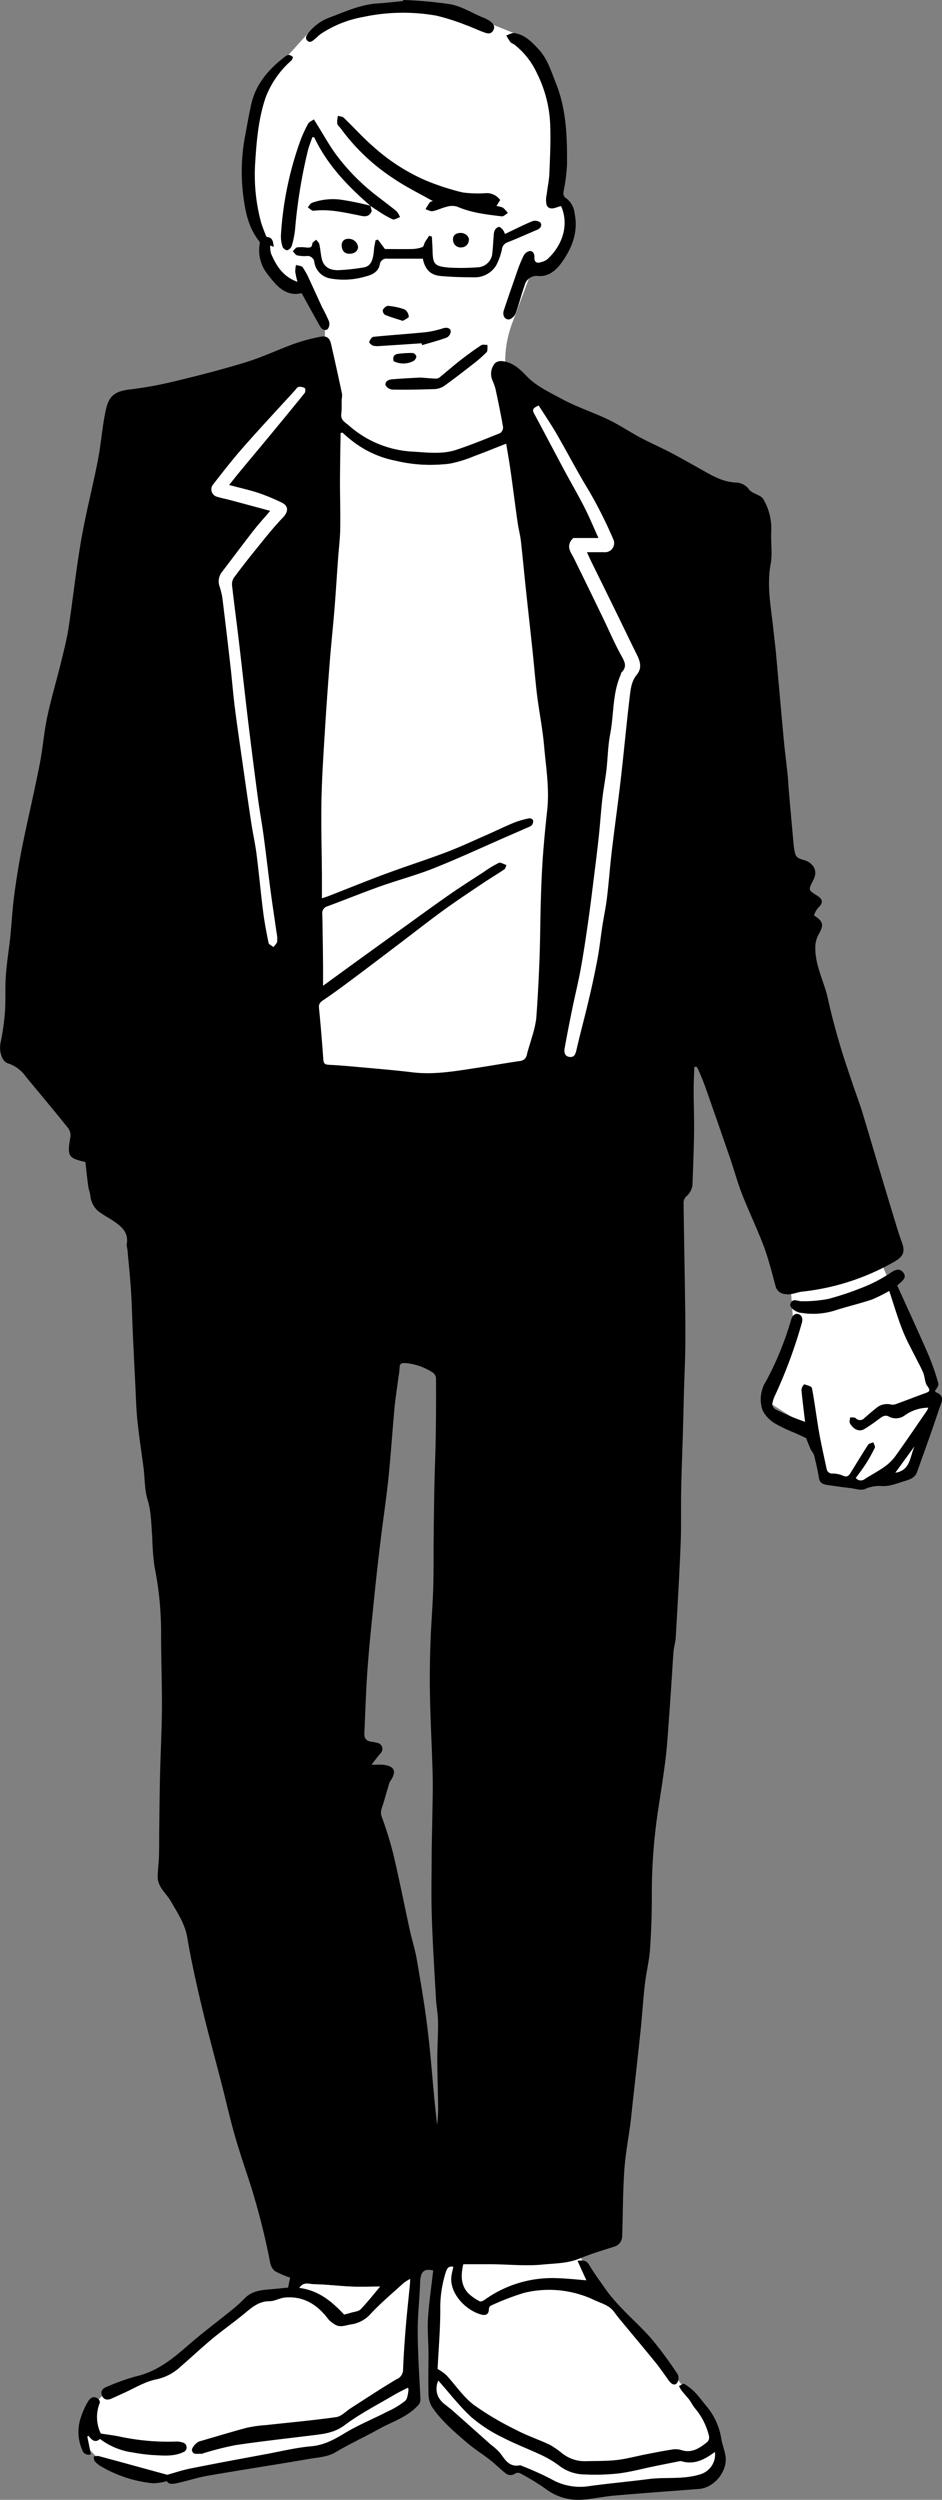 <svg xmlns="http://www.w3.org/2000/svg" width="212.241" height="563.163"><rect width="100%" height="100%" fill="#808080" stroke="none"/><path fill="#fff" d="M73.202 79.031v-6.735l-3.848-6.828-5.033-1.463-3.834-5.58v-3.824l-4.96-9.725 2.687-23.659 6.765-8.833 4.482-4.955L84.58 1.962h17.5l16.6 6.667 6.917 16.353-1.034 19.938 3.512 1.044v6.506l-2.995 7.028-4.96.727-4.716 12.569a24.615 24.615 0 0 0-1.492 10.7v.19l5.272 6.511-3.512 8.472-25.552 9.613-18.265-9.613Z" data-name="パス 918"/><path fill="#fff" d="m178.258 291.518.371 5.009-4.965 19.68 9.8 6.253 2.395 10.267 8.642 1.39 10.574-2.936 5.867-15.978-1.312-4.385-10.804-25.719Z" data-name="パス 919"/><path fill="#fff" d="M93.945 511.744c.137 1.619-2.19 25.1-2.19 25.1l.634 4.58-19.177 10.51-34.482 6.979-15.992-4.443-4.16-4.229 2.117-8.252 4.019-3.809 16.093-5.196 17.2-15.056 7.545-1.185 1.9-5Z" data-name="パス 920"/><path fill="#fff" d="m99.744 509.91-2.253 18.475.351 11.208 27.356 16.5 21.913 2.268 12.852-5.862.493-6.277-8.321-10.891-16.5-19.568-6.662-9.872Z" data-name="パス 921"/><path d="M156.433 240.379c-.054 1.736-.151 3.473-.146 5.209 0 3.165.137 6.34.093 9.5-.044 3.731-.2 7.467-.341 11.218a3.942 3.942 0 0 1-1.463 3.258 2.058 2.058 0 0 0-.556 1.517c.063 6 .19 12 .278 18 .063 4.448.151 8.9.117 13.354-.024 3.741-.21 7.482-.317 11.218-.083 2.995-.141 5.994-.234 8.989-.122 4.268-.3 8.54-.385 12.813-.083 4.146.039 8.291-.127 12.437-.278 6.994-.7 13.983-1.1 20.972-.059 1.029-.385 2.039-.488 3.068-.176 2-.263 4-.4 6.009-.2 2.9-.38 5.809-.6 8.711-.234 3.116-.41 6.238-.775 9.335-.439 3.682-1.044 7.345-1.59 11.013a125.924 125.924 0 0 0-1.541 19.4c.024 4.234-.107 8.482-.4 12.681-.18 2.658-.858 5.277-1.161 7.93-.4 3.482-.6 6.989-.975 10.481-.546 5.282-1.151 10.564-1.731 15.841-.2 1.766-.356 3.536-.59 5.292-.366 2.751-.863 5.487-1.156 8.247-.249 2.365-.341 4.75-.424 7.13-.112 3.238-.112 6.477-.239 9.711a2.473 2.473 0 0 1-1.858 2.439c-2.624.839-5.277 1.624-7.8 2.673-2.678 1.1-5.526 1.063-8.291 1.336-3.716.371-7.511-.029-11.271-.073h-6.57c-.556 2.336-.634 4.6 1.049 6.477a10.7 10.7 0 0 0 2.653 1.883c.219.127.766-.107 1.058-.317a26.078 26.078 0 0 1 16.095-4.911c2.336.049 4.668.322 6.872.488a786.371 786.371 0 0 1-2-4.39c1.132-.141 1.951-.21 2.639.941 1.083 1.858 2.39 3.58 3.624 5.365 2.926 4.151 6.892 7.316 10.242 11.076a85.5 85.5 0 0 1 6.106 8.257 2.029 2.029 0 0 1-.234 1.951c-.693.658-1.361 0-1.834-.639-.975-1.356-1.922-2.76-2.975-4.058-2.556-3.146-5.17-6.243-7.75-9.369a35.786 35.786 0 0 1-1.551-1.985c-1.122-1.551-2.9-1.951-4.511-2.707a23.683 23.683 0 0 0-15.724-1.629 56.646 56.646 0 0 0-7.613 2.926.922.922 0 0 0-.385.722c0 1.3-.79 1.517-1.756 1.249-3.443-.941-7.131-4.726-6.7-8.584a22.114 22.114 0 0 1 .463-2.17c-1.044-.229-1.419.307-1.707 1.171a26.616 26.616 0 0 0-1.253 8.569c0 4.39-.385 8.779-.6 13.134v.142a12.633 12.633 0 0 1 1.951 1.38c2.063 2.229 3.794 4.877 6.17 6.692a66.77 66.77 0 0 0 9.725 5.74c2.4 1.263 5.014 2.127 7.472 3.292a20.729 20.729 0 0 1 2.8 1.951 8.2 8.2 0 0 0 5.033 1.731c2.375-.073 4.76 0 7.111-.258 2.268-.254 4.487-.873 6.735-1.307 1.9-.371 3.8-.751 5.721-1.049a4.642 4.642 0 0 1 2.107.073c2.463.844 4.243-.439 5.975-1.824a1.507 1.507 0 0 0 .361-1.239 15.139 15.139 0 0 0-3.238-6.394c-.488-.615-.824-1.346-1.3-1.951s-1.132-1.307-1.668-1.985a7.22 7.22 0 0 1-.571-1c.4-.18.975-.629 1.171-.488a11.822 11.822 0 0 1 2.439 1.912c1.024 1.083 1.883 2.317 2.858 3.448a15.1 15.1 0 0 1 3.092 7.184c.239 1.21.688 2.375.9 3.585.6 3.414-2.439 7.272-5.95 7.54-6.384.488-12.773.951-19.153 1.5-2.439.215-4.877.78-7.316.936a12.193 12.193 0 0 1-8.247-2.575 56.048 56.048 0 0 0-5.516-3.365 1.258 1.258 0 0 0-1.136 0 1.785 1.785 0 0 1-2.326-.117c-1.161-.907-2.195-1.98-3.356-2.887-1.7-1.327-3.546-2.478-5.185-3.877-2.926-2.512-5.906-5.028-8.052-8.291a6.073 6.073 0 0 1-.663-3.044c-.073-2.926 0-5.818 0-8.73 0-2.687-.278-5.365-.107-8.062.229-3.58.766-7.14 1.171-10.73-1.775-.346-2.863-.083-2.951 2.687-.117 3.726-.571 7.452-.546 11.174.029 5 .371 10 .61 14.993a2 2 0 0 1-.649 1.678c-2.439 2.6-5.809 3.594-8.779 5.253-3.18 1.77-6.511 3.292-9.633 5.155-1.873 1.117-3.9 1.176-5.887 1.517-7.633 1.312-15.3 2.482-22.923 3.8-2.341.4-4.619 1.166-6.945 1.678-.922.2-1.951.337-2.287-.458a12.633 12.633 0 0 1-3.087.488 28.358 28.358 0 0 1-11.866-3.872 5.255 5.255 0 0 1-1.312-1.1c-.2-.244-.171-.688-.244-1.039a2.868 2.868 0 0 1 1.049-.137c4.077 1.088 8.15 2.214 12.222 3.331l3.3.9c1.57-.429 3.414-1.053 5.316-1.434 5.711-1.141 11.442-2.195 17.168-3.263 3.317-.62 6.618-1.429 9.964-1.722 2.882-.258 5.131-1.5 7.506-2.926 3.058-1.868 6.423-3.224 9.628-4.877a18.9 18.9 0 0 0 4.038-2.439c.6-.546.58-1.795.839-2.726l-.293-.21c-1.058.556-2.146 1.068-3.175 1.678-3.707 2.2-7.589 4.165-11.013 6.74-2.312 1.741-4.746 1.98-7.316 2.3-5.765.712-11.54 1.346-17.285 2.2a69.917 69.917 0 0 0-7.287 1.849c-.127.034-.263.151-.371.122-.736-.18-1.77.419-2.141-.717-.19-.571.975-1.892 1.683-2.1 3.57-1.024 7.116-2.127 10.7-3.073a29.429 29.429 0 0 1 4.355-.6c5.258-.585 10.535-1.049 15.768-1.795 1.166-.166 2.19-1.317 3.278-2.014 3.414-2.19 6.828-4.453 10.311-6.516a2.319 2.319 0 0 0 1.463-2.18c.127-3.17.341-6.34.6-9.5.278-3.341.649-6.677.975-10.018 0-.2 0-.419.039-.907a10.508 10.508 0 0 0-1.463.9c-2.556 2.336-5.238 4.56-7.574 7.106a7.193 7.193 0 0 1-4.39 2.258c-1.234.214-2.473.795-3.677-.073a5.856 5.856 0 0 1-1.37-1.127c-2.439-3.243-5.5-5.2-9.657-4.877-1.2.083-2.385.839-3.575.839-2.619 0-4.233 1.649-6.038 3.107-2.322 1.883-4.765 3.614-7.062 5.521s-4.516 4.029-6.828 6.009a11.437 11.437 0 0 1-5.516 2.96c-2.692.522-5.18 2.122-7.755 3.258-.8.356-1.6.736-2.409 1.092-.975.424-1.814.234-2.166-.756s.234-1.58 1.122-1.912a50.4 50.4 0 0 1 6.414-2.307c4.692-1.034 8.218-3.824 11.705-6.872 3.346-2.926 6.926-5.58 10.374-8.389a33.49 33.49 0 0 0 2.7-2.487c1.741-1.7 3.99-1.751 6.194-1.951l3.458-.341c.141-.717.268-1.346.449-2.244a21.466 21.466 0 0 1-3.414-1.463 3.122 3.122 0 0 1-1.083-1.9 156.766 156.766 0 0 0-4.911-19.021c-1.127-3.375-2.244-6.76-3.209-10.184-1.014-3.585-1.824-7.228-2.751-10.837-1.512-5.882-3.126-11.735-4.531-17.636-1.234-5.18-2.395-10.384-3.278-15.607-.522-3.082-2.18-5.462-3.638-8.047-1.063-1.873-3.087-3.287-3.024-5.731.039-1.507.249-3.009.293-4.516.063-1.98.029-3.965.059-5.945.049-4.1.083-8.189.18-12.286.117-5.053.39-10.106.424-15.163.034-5.643-.2-11.286-.19-16.929a74.695 74.695 0 0 0-1.5-15.012 57.7 57.7 0 0 1-.488-6.584c-.249-2.79-.19-5.58-1.044-8.35-.7-2.273-.615-4.789-.917-7.189-.458-3.614-1.039-7.213-1.4-10.837-.288-2.839-.332-5.7-.488-8.555q-.268-5.336-.517-10.666c-.151-3.331-.219-6.667-.429-10-.2-3.068-.527-6.126-.8-9.189a4.6 4.6 0 0 1-.161-1.175c.488-2.517-1.073-3.9-2.858-5.126-.922-.634-1.917-1.171-2.848-1.795a5.2 5.2 0 0 1-2.478-3.9c-.078-.761-.385-1.5-.488-2.263-.244-1.77-.424-3.551-.639-5.423-3.9-.888-4.131-1.288-3.365-5.706a2.78 2.78 0 0 0-.541-1.951c-3.117-3.9-6.311-7.7-9.481-11.535a.865.865 0 0 1-.078-.107 7.8 7.8 0 0 0-3.994-2.926c-1.375-.434-2.044-2.736-1.639-4.7a52.836 52.836 0 0 0 .975-6.882c.19-2.751 0-5.531.215-8.291.2-2.839.663-5.658.975-8.491.322-3.151.488-6.34.893-9.457.488-3.7 1.083-7.389 1.819-11.047 1.239-6.14 2.7-12.232 3.9-18.377.712-3.58.975-7.248 1.731-10.818.873-4.131 2.1-8.184 3.1-12.286.654-2.663 1.336-5.331 1.746-8.033.975-6.526 1.683-13.105 2.814-19.606 1.039-5.984 2.575-11.886 3.741-17.851.707-3.619.956-7.287 1.683-10.837.663-3.258 1.624-4.677 5.414-5.121a86.874 86.874 0 0 0 10.242-1.863c5.4-1.3 10.788-2.682 16.095-4.316 3.673-1.132 7.17-2.814 10.793-4.121a40.087 40.087 0 0 1 5.853-1.58c1.463-.3 2.141.234 2.468 1.663q1.283 5.614 2.478 11.242a5.307 5.307 0 0 1-.088 1.132c-.034 1.117.044 2.244-.093 3.346-.18 1.463.936 1.9 1.766 2.648a23.48 23.48 0 0 0 14.671 5.853c3.195.21 6.433.6 9.535-.439 3.321-1.112 6.579-2.439 9.828-3.751a1.6 1.6 0 0 0 .649-1.351c-.488-2.843-1.078-5.672-1.678-8.491a12.542 12.542 0 0 0-.693-1.98 3.716 3.716 0 0 1 .566-3.946 2.151 2.151 0 0 1 1.624-.439c2.307.234 3.946 1.751 5.419 3.3 2.239 2.351 5.145 3.658 7.877 5.15 3.38 1.844 7.106 3.038 10.593 4.711 2.492 1.195 4.8 2.765 7.243 4.068 2.2 1.175 4.507 2.17 6.721 3.326 2.37 1.239 4.692 2.565 7.023 3.872 2.439 1.385 4.853 2.814 7.8 2.926a3.741 3.741 0 0 1 2.926 1.551c.59.761 1.77 1.049 2.653 1.609a2.268 2.268 0 0 1 .732.868 13.169 13.169 0 0 1 1.624 6.955c-.151 2.439.307 4.98-.137 7.36-.932 5.028.112 9.886.619 14.807.2 1.844.429 3.682.6 5.531.59 6.472 1.146 12.944 1.751 19.411.244 2.59.585 5.165.854 7.75.117 1.132.156 2.268.254 3.414q.517 5.936 1.058 11.861a16.026 16.026 0 0 0 .41 2.6 1.732 1.732 0 0 0 .8.922 9.167 9.167 0 0 0 1.463.488c1.5.561 2.975 2.078 1.848 4.311l-.117.234c-1.073 2.136-1.073 2.136.912 3.37 1.39.863 1.4 1.692.2 2.8a5.873 5.873 0 0 0-.9 1.658c2.18 1.41 2.263 2.17.975 4.433a6.116 6.116 0 0 0-.668 2.99c0 4.014 2.009 7.55 2.843 11.379.732 3.356 1.629 6.687 2.59 9.989.893 3.082 1.951 6.121 2.975 9.169.707 2.126 1.512 4.219 2.17 6.34 1.463 4.838 2.892 9.7 4.341 14.539q1.595 5.326 3.214 10.642c.41 1.346.834 2.7 1.322 4.019.81 2.195.488 3.248-1.5 4.438a53.066 53.066 0 0 1-20.909 6.828c-1.263.146-2.439.8-3.795.561a2.357 2.357 0 0 1-2.219-1.853c-.815-2.99-1.556-6.019-2.639-8.916-1.488-3.96-3.346-7.8-4.877-11.705-1.044-2.658-1.785-5.438-2.717-8.145q-2.765-8.047-5.6-16.095c-.454-1.278-1-2.522-1.522-3.775a6.831 6.831 0 0 0-.434-.751Zm-79.27-142.9-.385.073c-.049 3.614-.127 7.233-.137 10.847s.117 7.116.054 10.671c-.044 2.283-.341 4.555-.488 6.828-.278 3.785-.488 7.574-.81 11.354-.322 3.965-.751 7.921-1.063 11.881-.41 5.272-.79 10.545-1.112 15.822-.312 5.111-.658 10.242-.756 15.339-.1 5.643.063 11.3.107 16.944v5.131c.683-.239 1.2-.4 1.717-.6 4.238-1.653 8.457-3.375 12.725-4.955 4.5-1.663 9.072-3.126 13.554-4.824 3.024-1.141 5.965-2.521 8.925-3.824 2.165-.951 4.292-1.995 6.477-2.892a19.708 19.708 0 0 1 3.36-.936.936.936 0 0 1 .81.444 1.463 1.463 0 0 1-.229 1.063 2.064 2.064 0 0 1-.883.536c-1.566.7-3.141 1.375-4.707 2.058-5.487 2.395-10.915 4.921-16.47 7.135-3.99 1.59-8.169 2.687-12.193 4.131s-7.882 3.024-11.842 4.472a1.557 1.557 0 0 0-1.161 1.775c.083 3.872.127 7.74.171 11.608v4.5c2.439-1.766 4.526-3.3 6.633-4.828q6.55-4.741 13.1-9.472c2.995-2.161 5.975-4.336 9.008-6.433 2.439-1.7 4.97-3.3 7.472-4.926a24.539 24.539 0 0 1 3.385-2.039c.424-.185 1.151.3 1.741.488-.156.336-.219.81-.488.975-1.575 1.073-3.224 2.044-4.8 3.107-2.985 2.009-5.989 3.99-8.9 6.106-3.414 2.478-6.721 5.087-10.076 7.633-2.926 2.219-5.853 4.448-8.779 6.643-2.639 1.951-5.267 3.96-7.989 5.814-.79.536-1.327.854-1.21 1.951.4 3.858.717 7.721.975 11.588.063.849.337 1.132 1.19 1.175 2.161.1 4.316.288 6.472.488 4.092.371 8.194.683 12.266 1.195 4.936.619 9.754-.239 14.563-.975 3.248-.488 6.482-1.078 9.73-1.551a1.692 1.692 0 0 0 1.624-1.463c.317-1.322.776-2.609 1.127-3.9a24.07 24.07 0 0 0 .975-4.194c.337-4.521.571-9.052.741-13.583.161-4.355.161-8.721.293-13.076.1-3.3.229-6.594.463-9.886.244-3.478.58-6.95.975-10.418.527-4.877-.288-9.672-.707-14.481-.322-3.716-1.078-7.394-1.541-11.1-.419-3.365-.683-6.74-1.039-10.111-.488-4.624-1.01-9.242-1.5-13.866-.4-3.7-.736-7.4-1.151-11.1-.146-1.263-.488-2.5-.673-3.76a240.018 240.018 0 0 1-.707-5.092c-.337-2.483-.654-4.975-1.014-7.457-.278-1.878-.61-3.746-.912-5.57-2.546.975-4.8 1.926-7.1 2.761a27.65 27.65 0 0 1-5.506 1.717 33.311 33.311 0 0 1-12.339-.624 22.991 22.991 0 0 1-10.286-4.877q-.868-.693-1.678-1.429Zm6.54 300.087c1.088 0 1.829-.058 2.556 0 2.624.259 3.185 1.488 1.7 3.658a2.573 2.573 0 0 0-.317.707c-.424 1.419-.834 2.843-1.249 4.268-.288.975-.824 1.849-.41 3.024a82.92 82.92 0 0 1 2.658 8.574c1.346 5.7 2.473 11.452 3.726 17.173.463 2.117 1.151 4.19 1.517 6.341.883 5.1 1.756 10.2 2.395 15.329.683 5.5 1.088 11.042 1.624 16.583.176 1.819.38 3.643.576 5.463a32.745 32.745 0 0 0 .224-4.965c-.049-3.3-.171-6.609-.176-9.915 0-2.775.21-5.55.171-8.326-.029-1.839-.41-3.673-.488-5.516-.346-6.033-.722-12.061-.917-18.1-.146-4.511-.054-9.033-.034-13.549 0-2.863.1-5.726.141-8.594.044-3.263.161-6.526.083-9.784-.141-5.892-.488-11.774-.6-17.665-.083-3.931-.034-7.867.093-11.793.132-4.18.488-8.35.629-12.525.122-3.746.059-7.491.1-11.218.044-4 .088-8 .171-12.008.073-3.692.244-7.379.3-11.071.073-4.331.083-8.662.063-12.993a1.77 1.77 0 0 0-.576-1.341 13.144 13.144 0 0 0-6.389-2.253c-.727 0-1.2.039-1.229.917a16.706 16.706 0 0 1-.239 2.083c-.312 2.4-.707 4.8-.932 7.218-.488 5.365-.839 10.73-1.395 16.095-.488 4.546-1.171 9.067-1.722 13.6q-.727 5.936-1.341 11.886c-.571 5.653-1.175 11.3-1.6 16.963-.361 4.824-.488 9.657-.717 14.49-.063 1.336.38 1.888 1.673 2.073a8.413 8.413 0 0 1 1.161.224 1.4 1.4 0 0 1 .746 2.439c-.591.676-1.159 1.441-1.976 2.505ZM121.36 91.355c-1.044.488-1.551.814-1.049 1.751 2.258 4.185 4.458 8.4 6.706 12.6 1.5 2.8 3.112 5.55 4.56 8.384 1.156 2.263 2.131 4.619 3.273 7.126h-5.682c-1.341 1.312-1.039 2.468-.337 3.673.488.868.932 1.79 1.375 2.7q2.824 5.77 5.638 11.549c1.361 2.819 2.59 5.711 4.1 8.452.766 1.385 1.492 2.517.141 3.9-.141.141-.151.41-.239.61-1.848 4.253-1.463 8.9-2.341 13.329-.517 2.653-.527 5.4-.844 8.091-.254 2.165-.678 4.307-.922 6.467-.317 2.814-.488 5.643-.795 8.462-.317 2.99-.693 5.975-1.068 8.955-.424 3.414-.834 6.828-1.322 10.2-.512 3.58-1.044 7.155-1.687 10.73-.546 3-1.288 5.965-1.9 8.955s-1.2 5.979-1.736 8.984c-.151.858.117 1.741 1.122 1.848 1.132.117 1.346-.741 1.57-1.7.888-3.848 1.951-7.667 2.824-11.515q1.073-4.59 1.951-9.223c.424-2.312.658-4.658 1.019-6.984.332-2.161.795-4.3 1.053-6.467.424-3.5.673-7.023 1.088-10.52.639-5.4 1.4-10.793 2.024-16.2.712-6.165 1.268-12.349 2.014-18.533.2-1.707.39-3.512 1.575-4.941s.829-2.926.088-4.414c-1.78-3.6-3.512-7.218-5.277-10.823q-2.5-5.116-5.024-10.218c-.312-.639-.6-1.292-1.01-2.175h3.9a2.044 2.044 0 0 0 2.014-2.97 100.606 100.606 0 0 0-5.365-10.705c-2.624-4.277-4.931-8.745-7.448-13.091-1.253-2.136-2.634-4.16-3.99-6.282Zm-60.478 23.728c-1.41 1.658-2.7 3.073-3.873 4.575-2.341 3.009-4.614 6.067-6.926 9.1a3.414 3.414 0 0 0-.668 3.195 17.3 17.3 0 0 1 .673 2.673q.975 7.8 1.853 15.656c.366 3.185.6 6.384 1.019 9.559.683 5.219 1.463 10.428 2.2 15.636.488 3.375.975 6.755 1.488 10.125.356 2.3.873 4.585 1.161 6.892.536 4.258.917 8.535 1.463 12.788.3 2.39.746 4.76 1.234 7.116.078.376.727.634 1.112.941.288-.415.766-.81.819-1.253a8.58 8.58 0 0 0-.176-2.219c-.419-2.995-.893-5.984-1.288-8.984-.556-4.2-1.029-8.418-1.595-12.622-.385-2.843-.912-5.672-1.292-8.521q-1.127-8.457-2.156-16.924c-.727-6.023-1.38-12.057-2.092-18.08-.488-4.3-1.088-8.6-1.575-12.9a2.658 2.658 0 0 1 .429-1.712q2.526-3.414 5.2-6.682c1.9-2.336 3.785-4.711 5.853-6.877 1.219-1.268 1.312-2.595-.307-3.356a46.625 46.625 0 0 0-5.185-2.151c-2.1-.688-4.263-1.166-6.653-1.8.849-1.058 1.536-1.951 2.244-2.795 1.951-2.341 3.9-4.668 5.828-7.009 3-3.634 6-7.262 8.96-10.93a1.189 1.189 0 0 0 .034-1.092 2.146 2.146 0 0 0-1.395-.263c-.322.059-.58.488-.849.8-3.863 4.238-7.779 8.428-11.564 12.73-2.375 2.692-4.57 5.521-6.765 8.355a1.729 1.729 0 0 0 .975 2.882c.9.288 1.844.458 2.76.7 2.936.79 5.882 1.59 9.052 2.448Zm37.867 421.228a4.338 4.338 0 0 0 1.463 5.365c.668.551 1.366 1.058 2.009 1.634q4.175 3.7 8.335 7.428a12.657 12.657 0 0 1 2.151 1.951c1.107 1.556 2.078 3.165 4.39 2.707a.976.976 0 0 1 .488.146 69.725 69.725 0 0 1 6.594 2.97 12.994 12.994 0 0 0 8.613 1.561c4.429-.62 8.891-1 13.325-1.576 3.955-.512 8.008.18 11.905-1.166a4.647 4.647 0 0 0 3.009-4.921c-2.283 1.678-4.653 2.985-7.6 2.063a.607.607 0 0 0-.263 0c-1.849.371-3.7.736-5.55 1.112-2.756.566-5.492 1.312-8.291 1.663a49.533 49.533 0 0 1-7.516.229 9.6 9.6 0 0 1-5.658-1.819 23.116 23.116 0 0 0-3.9-2.4c-3.048-1.463-6.238-2.629-9.223-4.2a32.349 32.349 0 0 1-6.9-4.516c-2.653-2.487-4.931-5.477-7.379-8.228Zm-31.307-20.9c4.336.551 7.316 3.043 10.091 6.009.488-.127 1.034-.258 1.575-.424.727-.224 1.658-.268 2.126-.756 1.541-1.595 2.926-3.36 4.39-5.111-2.263 0-4.419.078-6.57 0-2.79-.122-5.57-.488-8.36-.522-1-.034-2.292-.649-3.248.8Z" data-name="パス 922"/><path d="M192.821 332.959a1.432 1.432 0 0 0 2.107.171c1.541-.946 3.146-1.81 4.609-2.873a10.763 10.763 0 0 0 2.361-2.439c2.366-3.317 4.653-6.691 6.96-10.047a4.62 4.62 0 0 0 .3-.649 9.3 9.3 0 0 0-5.258 1.7 3.328 3.328 0 0 1-3.585.322c-.975-.536-1.634.073-2.346.58a39.173 39.173 0 0 1-3.234 2.224c-1.219.7-2.5.024-3.239-1.326-.185-.332.024-.873.054-1.322.424.054.975-.044 1.248.19a1.3 1.3 0 0 0 1.975-.054c.873-.727 1.712-1.5 2.614-2.19a3.712 3.712 0 0 1 3.273-.849 2.082 2.082 0 0 0 1.146-.063c2.229-.8 4.438-1.678 6.667-2.478.941-.341 1.234-.561.488-1.571-.59-.771-.566-1.99-.927-2.965a26.12 26.12 0 0 0-1.19-2.439c-1.166-2.361-2.478-4.658-3.448-7.1-1.171-2.926-2.039-5.965-3.043-8.959a35.84 35.84 0 0 1-3.926 1.951c-2.721.907-5.526 1.556-8.262 2.439a16.428 16.428 0 0 1-7.687.537 1.184 1.184 0 0 1-.132 0c-1.214-.2-2.512-1.278-2.273-1.99.488-1.463 1.658-.556 2.561-.615a29.677 29.677 0 0 0 6.023-.527 67.556 67.556 0 0 0 8.779-3.024 33.942 33.942 0 0 0 5.453-3c1.014-.654 1.9-.854 2.629.093.824 1.063-.093 1.77-.834 2.438l-.537.458c2.336 5.175 4.76 10.4 7.057 15.685a54.554 54.554 0 0 1 2.2 6.341c.141.488-.3 1.136-.727 1.668.044.122.054.327.132.356 2.361.824 1.185 2.546.78 3.8-1.566 4.77-3.292 9.486-4.98 14.217-.488 1.331-1.736 1.688-2.868 2.034-1.663.512-3.414 1.224-5.082 1.092a7.84 7.84 0 0 0-3.819.693c-.9.361-2.146-.1-3.234-.229q-2.522-.307-5.033-.673c-.975-.146-1.863-.356-2.063-1.624-.273-1.717-.673-3.414-1.092-5.1-.122-.488-.556-.873-.766-1.346-.41-.912-.756-1.849-1.024-2.512l-2.517-1.175a32.421 32.421 0 0 1-4.492-2.131 7.238 7.238 0 0 1-2.8-2.961 7.558 7.558 0 0 1 .795-6.589 70.485 70.485 0 0 0 5.628-13.793c.293-.936.819-1.585 1.736-1.258.795.283.936 1.141.673 1.99a109.711 109.711 0 0 1-5.916 16.051 7.369 7.369 0 0 0-.737 2.224 1.463 1.463 0 0 0 .693 1.117c1.219.654 2.5 1.21 3.775 1.751.975.42 1.99.761 2.926 1.122-.273-2.341-.6-4.78-.815-7.228a2.132 2.132 0 0 1 .6-1.244c.639.18 1.687.449 1.761.849.634 3.312 1.034 6.672 1.614 10 .488 2.731 1.107 5.438 1.683 8.15a1.258 1.258 0 0 0 1.4 1.1 5.853 5.853 0 0 1 2.3.488c.9.424 1.312 0 1.712-.639 1.312-2.121 2.59-4.258 3.951-6.34.2-.307.766-.371 1.166-.551.127.414.488.936.337 1.229a34.012 34.012 0 0 1-2.039 3.663c-.675 1.058-1.49 2.102-2.241 3.15Zm13.169-7.048-4.248 5.853c3.4-.537 3.243-3.643 4.268-5.853Z" data-name="パス 923"/><path d="M126.394 46.421c-.22.068-.38.107-.541.161-.975.327-2.092.766-2.668-.322a5.077 5.077 0 0 1 0-2.5c.171-1.575.532-3.136.595-4.711.146-3.653.322-7.316.185-10.964a28.166 28.166 0 0 0-3.014-11.632 17.43 17.43 0 0 0-5.058-6.409c-.273-.2-.668-.293-.873-.541a13.822 13.822 0 0 1-.951-1.512c.6-.2 1.249-.619 1.814-.537 2.312.337 3.853 1.912 5.365 3.531 2.122 2.234 2.926 5.092 4.029 7.833 2.356 5.9 2.517 12.1 2.478 18.309a39.347 39.347 0 0 1-.746 5.809c-.112.736-.171 1.268.619 1.78a4.826 4.826 0 0 1 1.834 3.351c.849 4.107-.517 7.662-2.77 10.881-1.234 1.761-2.926 3.414-5.4 3.234a2.778 2.778 0 0 0-3.1 2.131c-.727 2-1.21 4.1-1.951 6.106a2.52 2.52 0 0 1-1.375 1.507c-1.058.244-1.741-.819-1.351-2 .936-2.858 1.951-5.706 2.926-8.545a31.248 31.248 0 0 1 1.527-3.77 2.053 2.053 0 0 1 1.395-1.063c.688-.029 1.078.6 1.044 1.4-.054 1.068.488 1.463 1.5 1.1a3.83 3.83 0 0 0 1.312-.561c3.034-2.682 4.97-6.994 3.482-11.354a7.508 7.508 0 0 0-.3-.712Z" data-name="パス 924"/><path d="m61.705 55.615-.829-.317a6.337 6.337 0 0 0 .185 1.809c1.166 2.726 2.658 5.194 5.955 6.389a21.238 21.238 0 0 1-.488-2.244 8.051 8.051 0 0 1 .151-1.556c.517.161 1.239.161 1.507.512a15.716 15.716 0 0 1 1.512 2.741c.975 2.092 1.922 4.214 2.9 6.311a34.26 34.26 0 0 1 1.536 3.16 1.939 1.939 0 0 1-.307 1.722c-.58.454-1.322.073-1.7-.6-1.39-2.439-2.751-4.936-4.17-7.5-3.531.829-5.623-1.575-7.545-4.112a8.584 8.584 0 0 1-1.873-7.135.639.639 0 0 0-.132-.439c-2.2-2.761-3.029-6.048-3.482-9.423a43.245 43.245 0 0 1 .2-13.778c.488-2.526.9-5.058 1.463-7.565 1-4.614 3.9-7.945 7.506-10.73a1.819 1.819 0 0 1 .917-.488 1.424 1.424 0 0 1 .946.458c.088.1-.122.615-.322.81a21.023 21.023 0 0 0-5.789 8.33c-1.629 4.809-2.044 9.789-2.356 14.812a41.456 41.456 0 0 0 1.219 12.905c.293 1.136.766 2.224 1.171 3.331.059.151.2.371.327.38 1.344.125 1.28 1.202 1.498 2.217Z" data-name="パス 925"/><path d="M113.767 52.718c2.122-1.01 4.126-2.034 6.2-2.892a1.919 1.919 0 0 1 1.775.3c.434.6.1 1.307-.727 1.648-2.229.927-4.419 1.951-6.672 2.814a1.89 1.89 0 0 0-1.258 1.595 13.776 13.776 0 0 1-1.366 3.731 5.7 5.7 0 0 1-5.194 2.551c-2.439 0-4.848-.073-7.252-.288-2.326-.21-3.521-1.522-4.009-3.9h-7.935a1.512 1.512 0 0 0-1.761 1.322c-.341 1.692-1.766 2.341-3.258 2.7a17.035 17.035 0 0 1-8.067.4 4.39 4.39 0 0 1-3.414-3.58 1.552 1.552 0 0 0-1.8-1.434 7.6 7.6 0 0 1-2.087-.156c-.38-.107-.644-.615-.975-.941.337-.307.634-.8 1.015-.868a9.594 9.594 0 0 1 2.078.049c.639.029 1.224.088 1.3-.863.029-.327.571-.61.878-.912.244.346.629.658.712 1.039.249 1.1.3 2.248.566 3.346.488 1.951 2.029 2.526 3.76 2.483a46.939 46.939 0 0 0 5.589-.6c1.8-.263 2.239-1.848 2.409-4.165.054-.658.224-1.3.337-1.951l.527-.18 1.59 2.136c1.77 0 3.9.039 6.038 0a7.433 7.433 0 0 0 2.4-.434c.307-.117.39-.78.619-1.171.283-.488.61-.927.917-1.39l.6.2c.054 1.029.132 2.053.156 3.082.068 3.185.424 3.59 3.755 3.9a49.838 49.838 0 0 0 6.716-.093 3.478 3.478 0 0 0 2.926-2.658c.215-1.507.254-3.039.39-4.56a2.683 2.683 0 0 1 .249-1.146c.2-.322.6-.7.912-.712s.654.4.922.678a4.113 4.113 0 0 1 .439.92Z" data-name="パス 926"/><path d="m112.694 45.061-.834 1.351a5.013 5.013 0 0 1 1.463.38 6.956 6.956 0 0 1 1.107 1.191c-.458.268-.951.8-1.37.756-3.414-.41-6.862-.79-10.091-2.2a4.156 4.156 0 0 0-2.361.054c-1.058.239-2.058.775-3.121.975-.488.1-1.073-.273-1.614-.429a14.941 14.941 0 0 1 .975-1.561c.141-.185.488-.2.683-.268-2.98-1.692-6.057-3.18-8.847-5.087a45.523 45.523 0 0 1-11.886-11.252c-.268-.385-.736-.722-.814-1.136a6.308 6.308 0 0 1 .156-1.741c.439.137 1 .141 1.3.419 2.229 2.141 4.3 4.463 6.628 6.482a43.757 43.757 0 0 0 11.891 7.672 56.163 56.163 0 0 0 8.233 2.678 25.12 25.12 0 0 0 5.116.18 3.718 3.718 0 0 1 3.386 1.536Z" data-name="パス 927"/><path d="M83.474 46.377c-5.106-4.419-9.754-9.233-12.681-15.461h-.424c-.346 1.029-.771 2.044-1.024 3.1a116.26 116.26 0 0 0-2.858 17.612 19.922 19.922 0 0 1-.732 3.7 1.673 1.673 0 0 1-1 1.044c-.3.073-.975-.4-1.078-.751a7.344 7.344 0 0 1-.38-2.648 76.015 76.015 0 0 1 4.429-21.426 28.88 28.88 0 0 1 1.7-3.677c.244-.434.854-.663 1.292-.975.239.385.488.775.717 1.156 1.492 2.37 2.834 4.848 4.511 7.072a47.428 47.428 0 0 0 8.628 8.75c1.59 1.249 3.224 2.439 4.785 3.731a4.611 4.611 0 0 1 .771 1.312c-.576.185-1.278.678-1.7.488a24.427 24.427 0 0 1-3.268-1.9c-.585-.361-1.161-.751-1.736-1.127Z" data-name="パス 928"/><path d="M90.849 0a92.71 92.71 0 0 1 10.73.975c2.439.488 4.668 1.873 6.984 2.868a8.383 8.383 0 0 1 1.766.873c.658.488 1.351 1.136.814 2.117s-1.356.712-2.1.444c-1.463-.522-2.819-1.2-4.263-1.707a49.336 49.336 0 0 0-6.443-2.039 43.025 43.025 0 0 0-16.583.307 25.279 25.279 0 0 0-9.457 3.79c-.488.337-.9.8-1.37 1.18s-1.078.975-1.7.341c-.541-.571-.2-1.132.254-1.727a10.876 10.876 0 0 1 4.955-3.541C77.904 2.564 81.323.999 85.127.769c1.892-.117 3.775-.351 5.667-.532Z" data-name="パス 929"/><path d="M22.708 548.226c1.6.259 3.024.415 4.39.717a52.059 52.059 0 0 0 12.354 1.1 4.471 4.471 0 0 1 1.79.234 1.127 1.127 0 0 1 .049 2.146c-2.239 1.058-4.643.751-7 .648a40.512 40.512 0 0 1-4.39-.58 15.637 15.637 0 0 1-7.369-3.043c-1.058.936-1.848.312-2.561-.7l-.3.161c.273 1.331.541 2.658.814 4a1.473 1.473 0 0 1-1.951-.975 10.1 10.1 0 0 1-.258-7.5 16.534 16.534 0 0 1 1.522-3.351c.488-.868 1.244-1.424 2.258-.732a1.1 1.1 0 0 1 .444.927 8.515 8.515 0 0 0 .208 6.948Z" data-name="パス 930"/><path d="M94.735 85.054c1.029.078 2.175.185 3.326.239a1.463 1.463 0 0 0 .9-.21c1.59-1.283 3.126-2.643 4.736-3.9a74.79 74.79 0 0 1 4.726-3.414c.341-.224.941-.054 1.419-.068-.058.566.093 1.331-.219 1.658a30.926 30.926 0 0 1-3.277 2.843c-2.126 1.653-4.258 3.317-6.467 4.877a4.492 4.492 0 0 1-2.292.585c-3.063.1-6.126.161-9.189.1a1.958 1.958 0 0 1-1.541-1.01c-.127-.81.639-1.244 1.463-1.3 2.094-.176 4.191-.288 6.415-.4Z" data-name="パス 931"/><path d="M94.985 77.338c-3.151.21-6.3.424-9.452.615a4.009 4.009 0 0 1-1.531-.107c-.346-.122-.883-.663-.819-.815.176-.454.576-1.112.941-1.151 4-.4 8.008-.658 12-1.063a22.24 22.24 0 0 0 3.78-.883c.8-.224 1.522-.044 1.663.678a1.751 1.751 0 0 1-.9 1.429c-1.819.678-3.707 1.161-5.565 1.717Z" data-name="パス 932"/><path d="m83.44 46.348.322 1.156c-.619 1.634-1.907 1.229-3.087.975-3.312-.663-6.6-1.41-10.037-1-.39.049-.854-.488-1.283-.771.3-.346.537-.849.917-1.01a13.78 13.78 0 0 1 7.091-.624 60.758 60.758 0 0 1 6.111 1.283Z" data-name="パス 933"/><path d="M90.751 72.295c-1.439-.488-2.761-.849-4.014-1.371a1.209 1.209 0 0 1-.488-1.1c.234-.415.81-.975 1.195-.917a14.243 14.243 0 0 1 3.731.81 2.046 2.046 0 0 1 .922 1.61c.024.293-.861.637-1.346.968Z" data-name="パス 934"/><path d="M88.702 81.382c-.3-1.073.132-1.59 1.088-1.683a23.672 23.672 0 0 1 3.214-.176 1.14 1.14 0 0 1 .814.81 1.463 1.463 0 0 1-.717 1.024 4.916 4.916 0 0 1-4.399.025Z" data-name="パス 935"/><path d="M76.977 55.142a1.38 1.38 0 0 1 1.463-1.336 2.113 2.113 0 0 1 2.227 1.772c.029.941-.775 1.57-1.868 1.59s-1.812-.59-1.822-2.026Z" data-name="パス 936"/><path d="M104.018 55.737a1.731 1.731 0 0 1-1.951-1.736c-.049-1.068.722-1.517 1.726-1.531s1.951.81 1.849 1.609a1.718 1.718 0 0 1-1.624 1.658Z" data-name="パス 937"/><path fill="#fff" d="M77.163 97.486q.81.722 1.629 1.463a22.663 22.663 0 0 0 10.286 4.877 33.312 33.312 0 0 0 12.339.624 28.983 28.983 0 0 0 5.506-1.717c2.3-.834 4.555-1.766 7.1-2.761.3 1.824.634 3.692.912 5.57.361 2.483.678 4.975 1.014 7.457.234 1.7.449 3.414.707 5.092.2 1.258.527 2.5.673 3.76.415 3.7.756 7.4 1.151 11.1.488 4.624 1.014 9.242 1.5 13.866.356 3.37.619 6.745 1.039 10.111.488 3.7 1.219 7.379 1.541 11.1.419 4.809 1.234 9.613.707 14.481-.376 3.468-.712 6.94-.975 10.418-.234 3.292-.366 6.589-.463 9.886-.132 4.355-.132 8.721-.293 13.076-.171 4.531-.4 9.062-.741 13.583a24.07 24.07 0 0 1-.975 4.194c-.351 1.317-.81 2.6-1.127 3.9a1.692 1.692 0 0 1-1.624 1.463c-3.248.488-6.482 1.053-9.73 1.551-4.824.737-9.628 1.595-14.563.975-4.073-.488-8.174-.824-12.266-1.195-2.156-.2-4.311-.38-6.472-.488-.854-.044-1.127-.327-1.19-1.175-.278-3.868-.59-7.73-.975-11.588-.117-1.112.419-1.429 1.21-1.951 2.722-1.853 5.365-3.843 7.989-5.814 2.926-2.195 5.853-4.424 8.779-6.643 3.356-2.546 6.667-5.155 10.076-7.633 2.926-2.117 5.911-4.1 8.9-6.106 1.58-1.063 3.229-2.034 4.8-3.107.263-.176.327-.649.488-.975-.59-.18-1.317-.668-1.741-.488a24.542 24.542 0 0 0-3.385 2.039c-2.5 1.629-5.019 3.229-7.472 4.926-3.034 2.1-6.014 4.272-9.008 6.433q-6.54 4.707-13.086 9.438c-2.107 1.527-4.209 3.063-6.633 4.828v-4.5c-.044-3.868-.088-7.735-.171-11.608a1.574 1.574 0 0 1 1.161-1.775c3.96-1.463 7.867-3.058 11.842-4.472s8.228-2.541 12.193-4.131c5.555-2.214 10.984-4.741 16.47-7.135 1.566-.683 3.141-1.361 4.707-2.058a2.063 2.063 0 0 0 .883-.537 1.463 1.463 0 0 0 .229-1.063.936.936 0 0 0-.81-.444 19.7 19.7 0 0 0-3.36.936c-2.185.9-4.311 1.951-6.477 2.892-2.96 1.3-5.9 2.682-8.925 3.824-4.482 1.7-9.057 3.16-13.554 4.824-4.268 1.58-8.486 3.3-12.725 4.955-.488.2-1.034.366-1.717.6v-5.131c-.044-5.648-.21-11.3-.107-16.944.1-5.116.444-10.242.756-15.339.322-5.277.7-10.549 1.112-15.822.312-3.96.741-7.916 1.063-11.881.307-3.78.532-7.569.81-11.354.161-2.278.458-4.55.488-6.828.063-3.556-.063-7.116-.054-10.671s.088-7.233.137-10.847Z" data-name="パス 938"/><path fill="#fff" d="M121.361 91.356c1.346 2.122 2.736 4.146 3.96 6.262 2.517 4.346 4.824 8.813 7.448 13.091a101.084 101.084 0 0 1 5.365 10.706 2.048 2.048 0 0 1-2.014 2.97h-3.9c.41.883.7 1.536 1.01 2.175q2.512 5.116 5.024 10.218c1.766 3.6 3.5 7.223 5.277 10.823.741 1.507 1.122 2.951-.088 4.414s-1.37 3.234-1.575 4.941c-.746 6.165-1.3 12.349-2.014 18.533-.619 5.4-1.385 10.793-2.024 16.2-.415 3.5-.663 7.018-1.088 10.52-.259 2.165-.722 4.307-1.054 6.467-.361 2.326-.6 4.672-1.019 6.984q-.853 4.633-1.951 9.223c-.9 3.848-1.951 7.667-2.824 11.515-.224.975-.439 1.819-1.57 1.7-1-.107-1.273-.975-1.122-1.848.536-3 1.127-5.994 1.736-8.984s1.351-5.955 1.9-8.955c.644-3.56 1.175-7.135 1.688-10.73.488-3.414.9-6.794 1.322-10.2.376-2.98.751-5.965 1.068-8.955.3-2.819.488-5.648.795-8.462.244-2.161.668-4.3.922-6.467.317-2.692.327-5.438.844-8.091.858-4.428.488-9.076 2.341-13.329.088-.2.1-.488.239-.61 1.351-1.366.624-2.5-.141-3.9-1.507-2.741-2.736-5.633-4.1-8.452q-2.775-5.775-5.609-11.53c-.444-.907-.868-1.829-1.375-2.7-.7-1.2-1-2.361.336-3.673h5.687c-1.141-2.507-2.117-4.877-3.273-7.126-1.463-2.834-3.058-5.58-4.56-8.384-2.248-4.194-4.448-8.413-6.706-12.6-.521-.932.006-1.258 1.045-1.746Z" data-name="パス 939"/><path fill="#fff" d="M60.888 115.083c-3.17-.858-6.116-1.658-9.067-2.439-.917-.244-1.858-.415-2.761-.7a1.732 1.732 0 0 1-.975-2.882c2.2-2.834 4.414-5.662 6.784-8.355 3.785-4.3 7.7-8.491 11.564-12.73.268-.293.527-.741.849-.8a2.146 2.146 0 0 1 1.395.263c.161.1.161.854-.034 1.092-2.96 3.668-5.96 7.316-8.959 10.93-1.951 2.341-3.9 4.667-5.828 7.009-.707.858-1.395 1.736-2.244 2.795 2.39.639 4.555 1.117 6.653 1.8a46.62 46.62 0 0 1 5.185 2.151c1.619.761 1.527 2.087.307 3.356-2.087 2.165-3.97 4.541-5.853 6.877q-2.678 3.287-5.2 6.682a2.658 2.658 0 0 0-.429 1.712c.488 4.3 1.068 8.6 1.575 12.9.712 6.023 1.366 12.057 2.092 18.08q1.024 8.472 2.156 16.924c.38 2.848.907 5.677 1.292 8.521.566 4.2 1.039 8.418 1.595 12.622.4 3 .868 5.989 1.288 8.984a8.578 8.578 0 0 1 .176 2.219c-.054.444-.532.839-.819 1.253-.385-.307-1.034-.566-1.112-.941-.488-2.356-.932-4.726-1.234-7.116-.532-4.253-.912-8.53-1.463-12.788-.288-2.307-.8-4.59-1.161-6.891-.522-3.37-1-6.75-1.488-10.125-.732-5.219-1.522-10.447-2.195-15.646-.415-3.175-.654-6.375-1.019-9.559q-.883-7.8-1.853-15.656a17.291 17.291 0 0 0-.673-2.673 3.414 3.414 0 0 1 .668-3.195c2.312-3.034 4.585-6.092 6.926-9.1 1.16-1.506 2.452-2.906 3.862-4.574Z" data-name="パス 940"/><path fill="#fff" d="M98.754 536.311c2.439 2.751 4.726 5.716 7.428 8.208a32.107 32.107 0 0 0 6.9 4.516c2.985 1.57 6.175 2.741 9.223 4.2a23.116 23.116 0 0 1 3.9 2.4 9.592 9.592 0 0 0 5.658 1.819 49.534 49.534 0 0 0 7.516-.229c2.785-.351 5.521-1.1 8.291-1.663 1.849-.375 3.7-.741 5.55-1.112a.607.607 0 0 1 .263 0c2.926.922 5.316-.385 7.6-2.063a4.647 4.647 0 0 1-3.009 4.921c-3.9 1.346-7.95.653-11.905 1.165-4.433.571-8.9.976-13.325 1.575a12.992 12.992 0 0 1-8.613-1.561 68.481 68.481 0 0 0-6.594-2.97.977.977 0 0 0-.488-.146c-2.312.458-3.282-1.151-4.389-2.707a14.539 14.539 0 0 0-2.151-1.951l-8.335-7.423c-.644-.576-1.341-1.083-2.009-1.634-1.862-1.475-2.272-3.075-1.511-5.345Z" data-name="パス 941"/><path fill="#fff" d="M67.447 515.412c.975-1.463 2.244-.839 3.263-.819 2.79.044 5.57.4 8.36.522 2.151.093 4.307 0 6.57 0-1.463 1.751-2.858 3.517-4.39 5.111-.488.488-1.4.532-2.126.756-.541.166-1.092.3-1.575.424-2.772-2.951-5.766-5.443-10.102-5.994Z" data-name="パス 942"/><path fill="#fff" d="M206.01 325.911c-1.024 2.209-.844 5.316-4.248 5.853Z" data-name="パス 943"/></svg>